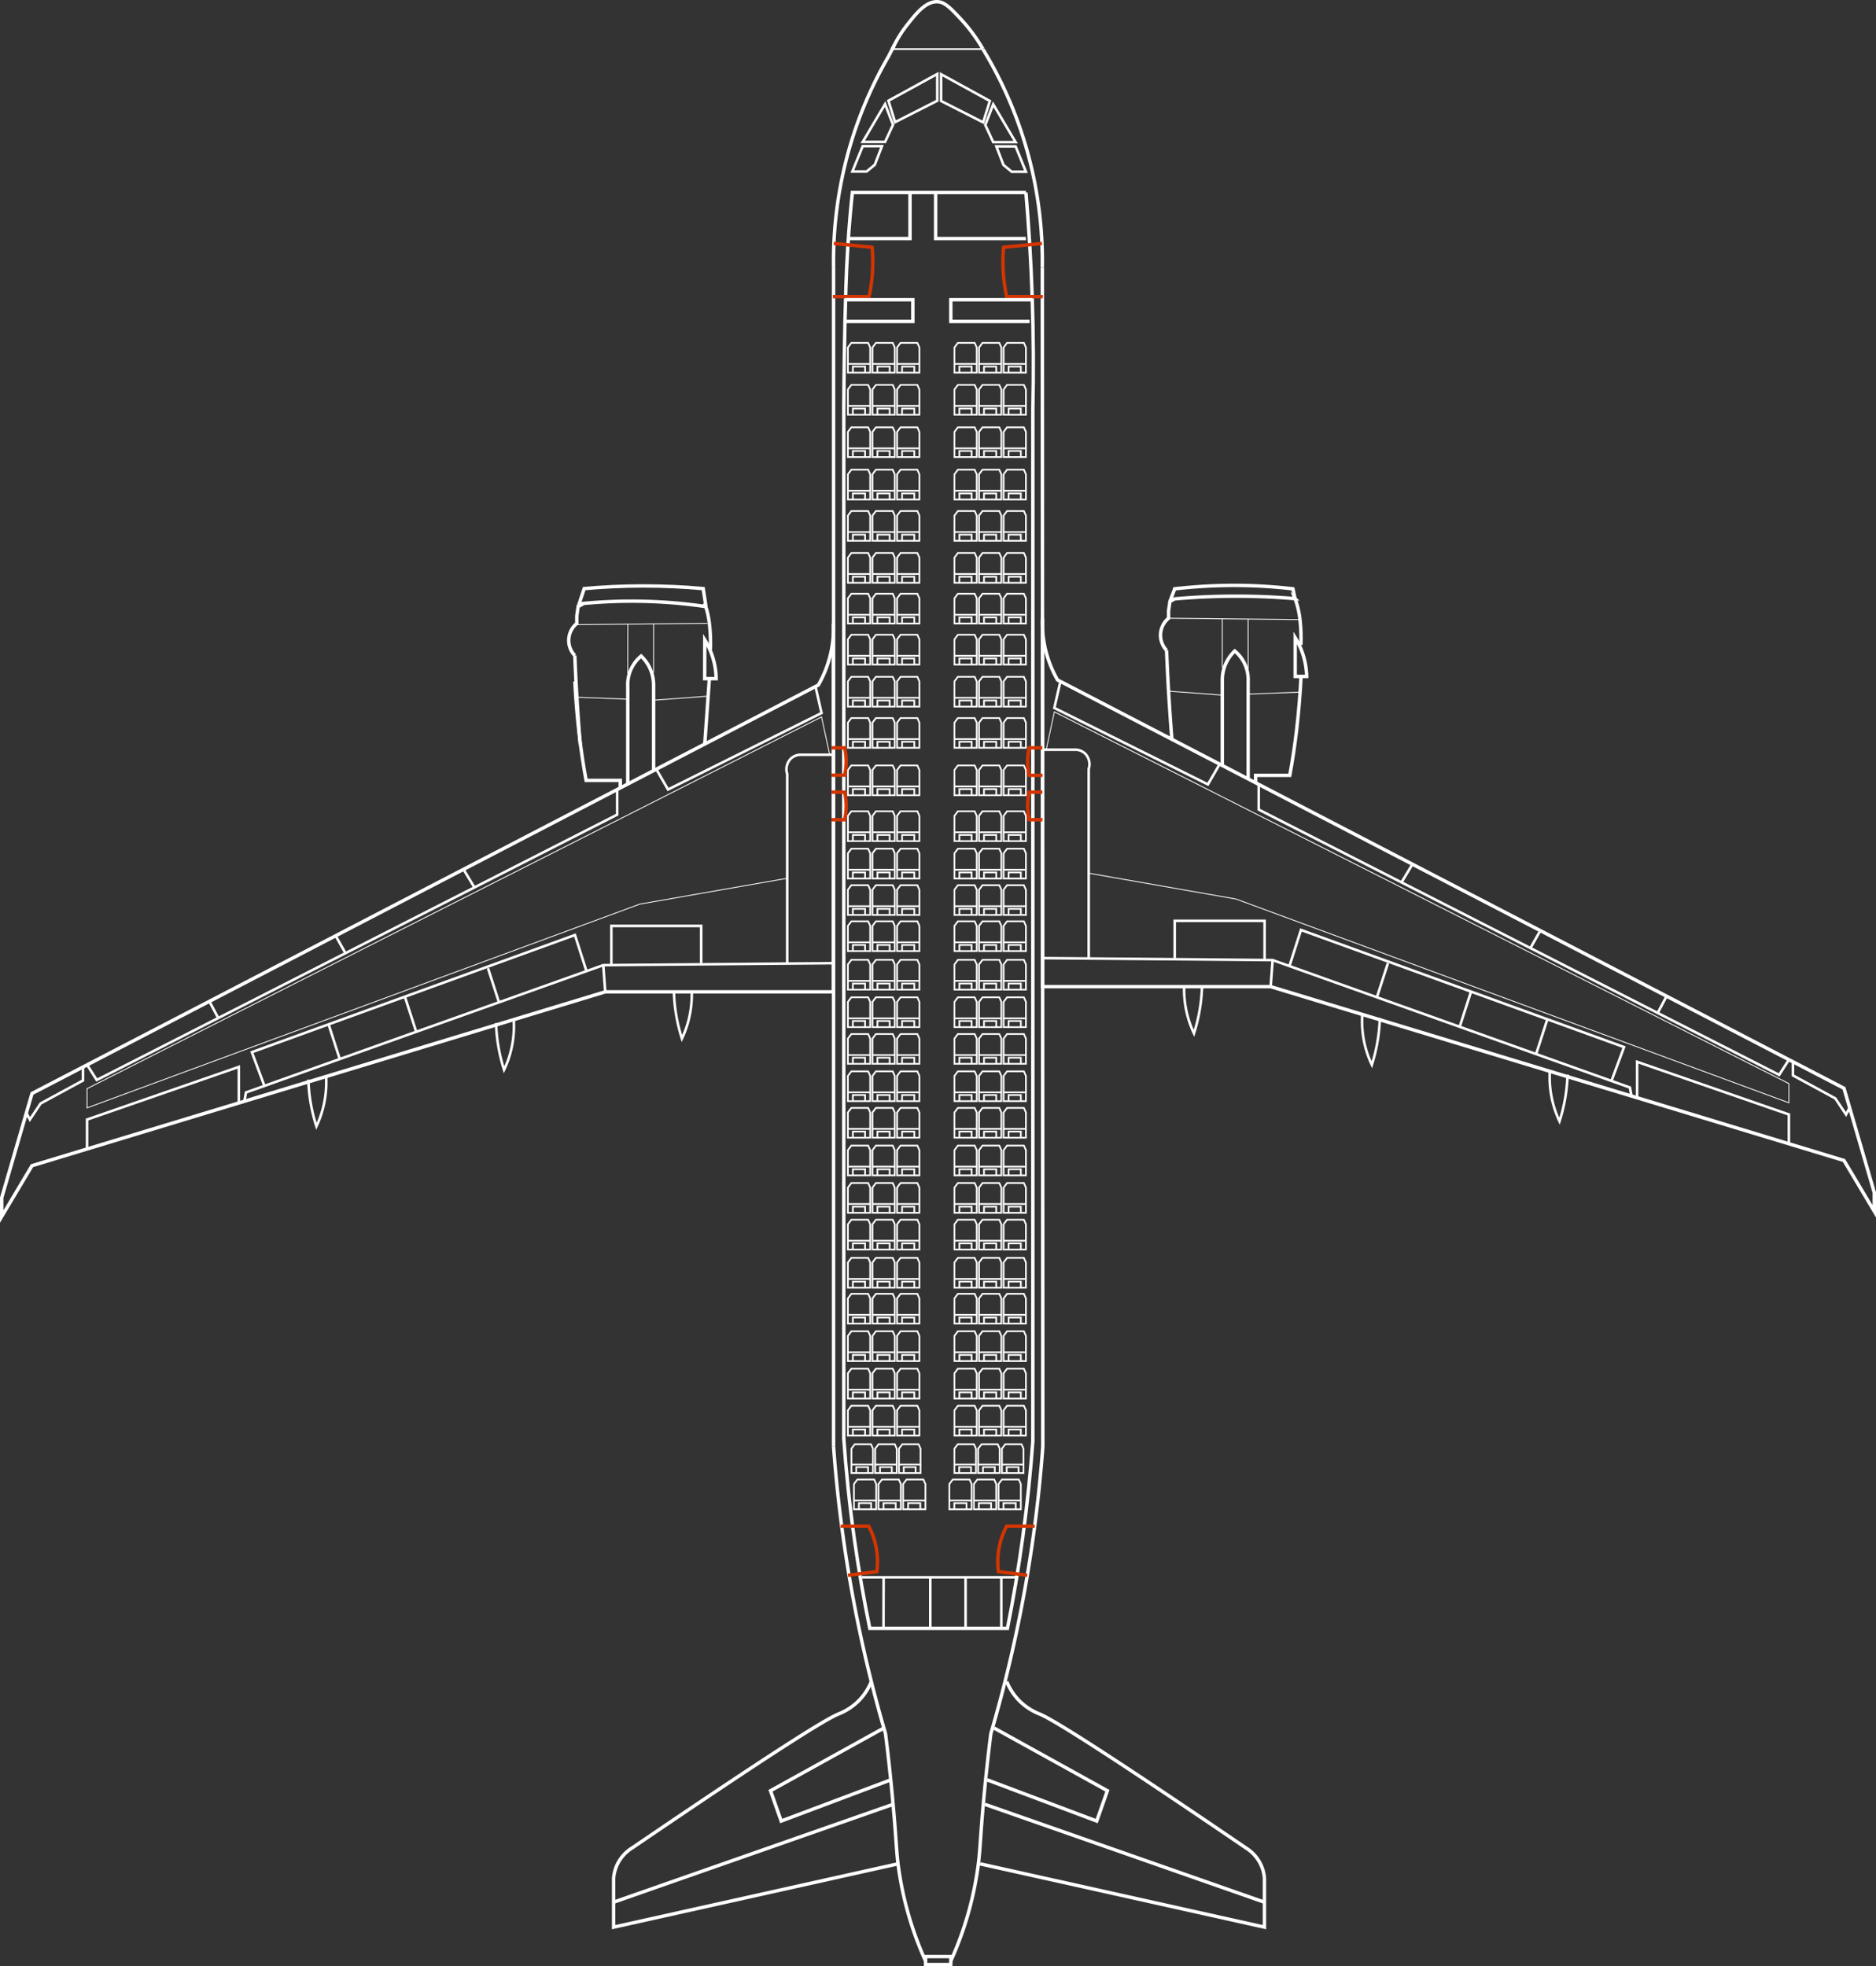 <svg xmlns="http://www.w3.org/2000/svg" xmlns:svg="http://www.w3.org/2000/svg" id="Layer_1" width="548.96" height="575.392" data-name="Layer 1" version="1.1" viewBox="0 0 548.96 575.392"><rect x="0" y="0" width="548.96" height="575.392" fill="#333333" stroke="none"/><defs id="defs4"><style id="style2">.cls-1,.cls-2,.cls-3,.cls-4,.cls-5{fill:none;stroke-miterlimit:10}.cls-1,.cls-2,.cls-3,.cls-4{stroke:#fff}.cls-1{stroke-width:.75px}.cls-3{stroke-width:.25px}.cls-4{stroke-width:.5px}.cls-5{stroke:#d43500}</style></defs><g id="g1940" transform="rotate(90,274.444,274.486)"><polygon id="polygon6" points="21.61 274.67 29.44 274.67 35.7 287 29.44 288.96" class="cls-1"/><polygon id="polygon8" points="36.47 287.61 41.48 289.94 41.48 296.48 30.42 289.94" class="cls-1"/><polygon id="polygon10" points="42.73 296.48 42.73 290.85 48.16 292.94 50.14 295.33 50.14 299.51" class="cls-1"/><polygon id="polygon12" points="21.68 273.55 29.51 273.55 35.77 261.23 29.51 259.27" class="cls-1"/><polygon id="polygon14" points="36.54 260.61 41.55 258.29 41.55 251.74 30.49 258.29" class="cls-1"/><polygon id="polygon16" points="42.8 251.74 42.8 257.38 48.23 255.29 50.21 252.89 50.21 248.72" class="cls-1"/><path id="path18" d="M 288.68,243.89 V 177.11 L 339.55,9.34 354.42,0.47 h -5.48 L 318.42,9.34 198.94,239.46 a 33,33 0 0 1 -6,2.7 33.59,33.59 0 0 1 -12,1.73 z" class="cls-2"/><path id="path20" d="m 288.68,202.42 a 30.08,30.08 0 0 0 13.67,-2.87 49.63,49.63 0 0 0 -6.26,-1.57 48.85,48.85 0 0 0 -7.41,-0.78" class="cls-1"/><path id="path22" d="m 297.87,145.16 a 48.85,48.85 0 0 1 7.41,0.78 49.72,49.72 0 0 1 6.26,1.56 29.73,29.73 0 0 1 -13.67,2.84 h -1.09" class="cls-1"/><path id="path24" d="m 314.41,90.23 a 49.4,49.4 0 0 1 13.67,2.35 29.7,29.7 0 0 1 -5.95,2.08 30.06,30.06 0 0 1 -7.72,0.79 h -1.08" class="cls-1"/><path id="path26" d="m 280.33,243.89 q 0.28,-33.68 0.58,-67.36 18.62,-52.27 37.29,-104.55 l 2.54,-0.47" class="cls-1"/><path id="path28" d="m 288.68,177.11 -7.77,-0.58" class="cls-1"/><polyline id="polyline30" points="280.33 205.18 269.43 205.18 269.43 178.88 280.89 178.88" class="cls-1"/><polyline id="polyline32" points="282.66 171.61 272.09 168.24 306.37 73.7 316.24 77.37" class="cls-1"/><line id="line34" x1="308.38" x2="298.23" y1="99.42" y2="96.14" class="cls-1"/><line id="line36" x1="300.52" x2="290.36" y1="121.82" y2="118.54" class="cls-1"/><line id="line38" x1="291.96" x2="281.81" y1="146.07" y2="142.79" class="cls-1"/><polyline id="polyline40" points="310.68 24.27 314.66 24.27 321.39 11.87 326.09 8.74 324.14 7.71" class="cls-1"/><polyline id="polyline42" points="229.5 180.6 236.87 180.6 314.5 28.31 310.06 25.46" class="cls-1"/><line id="line44" x1="291.48" x2="296.38" y1="61.25" y2="63.85" class="cls-1"/><line id="line46" x1="272.29" x2="277.4" y1="98.21" y2="101.09" class="cls-1"/><line id="line48" x1="252.86" x2="258.17" y1="135.62" y2="138.82" class="cls-1"/><polyline id="polyline50" points="321.2 69.88 310.68 69.88 326.09 25.46 334.67 25.46" class="cls-1"/><polyline id="polyline52" points="199.37 238.63 207.13 240.4 229.5 195.47 223.57 192.03" class="cls-1"/><path id="path54" d="m 219.34,243.89 v -9.44 a 4.31,4.31 0 0 1 1.09,-3 4.43,4.43 0 0 1 4.54,-1.1 h 55.36" class="cls-1"/><polyline id="polyline56" points="255.51 230.17 263.05 187.22 322.67 25.46 317.05 25.46 208.27 240.4 219.34 242.78" class="cls-3"/><path id="path58" d="m 216.31,206.01 q -8.66,0.69 -17.63,1.17 -4.25,0.22 -8.41,0.39 a 6.43,6.43 0 0 1 -9.4,-0.59 h -2.15 l -2.74,-0.39 -0.78,-1.41 c -0.47,-5.4 -0.77,-11.28 -0.78,-17.57 -0.01,-6.29 0.26,-12.21 0.72,-17.63 a 21,21 0 0 1 2,-0.66 26.34,26.34 0 0 1 4.11,-0.79 50,50 0 0 1 7.43,-0.28" class="cls-2"/><path id="path60" d="m 186.55,169.93 a 22.5,22.5 0 0 1 11.35,-3.36 v 3.36 z" class="cls-2"/><path id="path62" d="m 197.9,168.22 c 4.92,0.24 10.16,0.65 15.65,1.29 4.66,0.55 9.1,1.22 13.3,2 v 10 h 2.21" class="cls-2"/><path id="path64" d="m 175.98,206.59 -3.71,-1.41 a 153.3,153.3 0 0 1 -1,-16.3 149.58,149.58 0 0 1 1,-18.29 l 2.87,-0.61" class="cls-2"/><path id="path66" d="m 223.97,191.26 h -25 a 11.7,11.7 0 0 1 -8.51,-3.65 10.84,10.84 0 0 1 8.91,-3.91 h 28.52" class="cls-2"/><line id="line68" x1="180.87" x2="181.27" y1="206.98" y2="168.53" class="cls-3"/><line id="line70" x1="202.21" x2="203.37" y1="206.98" y2="191.26" class="cls-3"/><line id="line72" x1="203.08" x2="202.5" y1="183.7" y2="168.53" class="cls-3"/><line id="line74" x1="181.07" x2="195.36" y1="191.26" y2="191.26" class="cls-3"/><line id="line76" x1="181.11" x2="197.9" y1="183.7" y2="183.68" class="cls-3"/><path id="path78" d="m 290.2,305.04 v 66.78 l 50.87,167.74 14.87,8.87 h -5.48 L 319.94,539.56 200.42,309.47 a 32.83,32.83 0 0 0 -6,-2.7 33.45,33.45 0 0 0 -12,-1.73 z" class="cls-2"/><path id="path80" d="m 290.2,346.51 a 30.06,30.06 0 0 1 7.72,0.79 29.7,29.7 0 0 1 5.95,2.08 49.4,49.4 0 0 1 -13.67,2.35" class="cls-1"/><path id="path82" d="m 299.35,403.77 a 48.85,48.85 0 0 0 7.41,-0.78 51,51 0 0 0 6.26,-1.56 29.05,29.05 0 0 0 -5.95,-2.09 29.56,29.56 0 0 0 -7.72,-0.78 h -1.08" class="cls-1"/><path id="path84" d="m 315.89,458.7 a 49.4,49.4 0 0 0 13.67,-2.36 29.7,29.7 0 0 0 -5.95,-2.08 30.06,30.06 0 0 0 -7.72,-0.79 h -1.08" class="cls-1"/><path id="path86" d="m 281.81,305.04 q 0.3,33.68 0.58,67.36 l 37.25,104.55 2.55,0.47" class="cls-1"/><path id="path88" d="m 290.2,371.82 -7.77,0.58" class="cls-1"/><polyline id="polyline90" points="281.81 343.75 270.91 343.75 270.91 370.04 282.37 370.04" class="cls-1"/><polyline id="polyline92" points="284.14 377.31 273.57 380.69 307.85 475.23 317.72 471.56" class="cls-1"/><line id="line94" x1="309.86" x2="299.71" y1="449.51" y2="452.78" class="cls-1"/><line id="line96" x1="302" x2="291.85" y1="427.1" y2="430.38" class="cls-1"/><line id="line98" x1="293.45" x2="283.29" y1="402.86" y2="406.13" class="cls-1"/><polyline id="polyline100" points="312.16 524.65 316.14 524.65 322.87 537.05 327.57 540.18 325.62 541.22" class="cls-1"/><polyline id="polyline102" points="230.99 368.33 238.35 368.33 315.99 520.62 311.54 523.46" class="cls-1"/><line id="line104" x1="292.96" x2="297.87" y1="487.67" y2="485.07" class="cls-1"/><line id="line106" x1="273.77" x2="278.89" y1="450.72" y2="447.84" class="cls-1"/><line id="line108" x1="254.34" x2="259.65" y1="413.31" y2="410.1" class="cls-1"/><polyline id="polyline110" points="322.68 479.04 312.16 479.04 327.57 523.46 336.15 523.46" class="cls-1"/><polyline id="polyline112" points="200.85 310.3 208.61 308.53 230.99 353.45 225.05 356.89" class="cls-1"/><path id="path114" d="m 220.82,305.04 v 9.44 a 4.33,4.33 0 0 0 1.1,3 4.44,4.44 0 0 0 4.54,1.1 h 55.35" class="cls-1"/><polyline id="polyline116" points="257 318.76 264.53 361.71 324.16 523.46 318.53 523.46 209.75 308.53 220.82 306.14" class="cls-3"/><path id="path118" d="m 177.47,342.34 a 148.82,148.82 0 0 0 -0.85,36.61" class="cls-2"/><path id="path120" d="m 199.38,380.71 c 4.93,-0.24 10.16,-0.65 15.65,-1.29 4.67,-0.55 9.11,-1.22 13.3,-2 v -10 h 2.22" class="cls-2"/><path id="path122" d="m 225.45,357.67 h -25 a 11.8,11.8 0 0 0 -5.18,1.2 11.62,11.62 0 0 0 -3.33,2.45 10.84,10.84 0 0 0 8.91,3.91 h 28.53" class="cls-2"/><line id="line124" x1="182.36" x2="182.75" y1="341.95" y2="380.39" class="cls-3"/><line id="line126" x1="203.69" x2="204.86" y1="341.95" y2="357.67" class="cls-3"/><line id="line128" x1="204.56" x2="203.98" y1="365.23" y2="380.39" class="cls-3"/><line id="line130" x1="182.55" x2="196.84" y1="357.67" y2="357.67" class="cls-3"/><line id="line132" x1="182.59" x2="199.38" y1="365.23" y2="365.24" class="cls-3"/><path id="path134" d="m 217.79,379.15 q -8.59,0.69 -17.59,1.19 -4.24,0.22 -8.41,0.39 a 6.41,6.41 0 0 1 -9.39,-0.58 h -2.2 l -2.73,-0.39 -0.79,-1.41" class="cls-2"/><path id="path136" d="m 176.47,342.78 c 0.49,-0.19 1.18,-0.43 2,-0.67 a 26.76,26.76 0 0 1 4.1,-0.78 50.15,50.15 0 0 1 7.44,-0.28" class="cls-2"/><path id="path138" d="m 187.2,342.7 a 22.59,22.59 0 0 1 5.1,-2.33 22.16,22.16 0 0 1 6.25,-1 v 3.36 z" class="cls-2"/><line id="line140" x1="217.68" x2="198.55" y1="342.7" y2="341.35" class="cls-2"/><path id="path142" d="m 177.47,379.73 -5.27,-1.75 c -0.47,-5.24 -0.77,-10.94 -0.78,-17.06 0,-6.39 0.29,-12.33 0.78,-17.77 l 5.32,-0.81" class="cls-2"/><path id="path144" d="m 56.3,248.72 v 50.79 c 3.93,0.42 9.49,0.94 16.17,1.35 4.32,0.27 7.86,0.41 11.37,0.53 13.44,0.45 27.93,0.58 35.38,0.63 h 56.35 245.37 c 9.29,-0.65 19.17,-1.65 29.54,-3.11 9.17,-1.3 17.86,-2.83 26,-4.5 v -40.28 c -8.41,-1.68 -17.36,-3.21 -26.8,-4.5 -9.79,-1.34 -19.14,-2.28 -28,-2.93 h -302.05 c -10.43,-0.23 -21.4,-0.2 -32.86,0.19 -10.57,0.36 -20.79,1 -30.47,1.83 z" class="cls-2"/><path id="path146" d="m 423.29,305.01 a 402.76,402.76 0 0 0 42,-5.29 402.75,402.75 0 0 0 42,-9.91 c 4.41,-0.56 11.1,-1.34 19.3,-2.09 10.64,-1 13.91,-1 18.78,-1.57 a 99.51,99.51 0 0 0 28.44,-8.06" class="cls-2"/><polyline id="polyline148" points="423.29 305.01 313.02 305.01 78.16 305.01" class="cls-2"/><path id="path150" d="m 573.81,270.71 a 99.26,99.26 0 0 0 -28.44,-8.07 c -4.87,-0.59 -8.14,-0.59 -18.78,-1.56 -8.2,-0.75 -14.89,-1.54 -19.3,-2.09 a 402.72,402.72 0 0 0 -84,-15.21 L 78.2,243.92" class="cls-2"/><rect id="rect152" width="2.35" height="7.38" x="572.5" y="270.71" class="cls-2"/><path id="path154" d="m 492.02,293.96 a 17.28,17.28 0 0 1 5.35,3.41 17.46,17.46 0 0 1 4.18,6.26 c 1.61,3.94 11.61,19.84 39.13,60.26 a 11.48,11.48 0 0 0 8.87,5.48 h 14.35 l -18.53,-83.22" class="cls-2"/><line id="line156" x1="556.59" x2="527.96" y1="369.37" y2="287.59" class="cls-2"/><polyline id="polyline158" points="505.63 290.29 523.98 323.46 532.85 320.33 520.8 288.27" class="cls-2"/><path id="path160" d="m 492.02,254.34 a 17.28,17.28 0 0 0 5.35,-3.41 17.55,17.55 0 0 0 4.18,-6.26 c 1.61,-3.94 11.61,-19.84 39.13,-60.27 a 11.67,11.67 0 0 1 4.43,-4.17 11.45,11.45 0 0 1 4.44,-1.3 h 14.35 l -18.53,83.21" class="cls-2"/><line id="line162" x1="556.59" x2="527.96" y1="178.96" y2="260.74" class="cls-2"/><polyline id="polyline164" points="505.63 258.05 523.98 224.88 532.85 228.01 520.8 260.06" class="cls-2"/><path id="path166" d="M 37.62,268.34" class="cls-2"/><path id="path168" d="m 13.2,287.26 3.32,1.7 a 119.34,119.34 0 0 0 61.68,16.05" class="cls-2"/><line id="line170" x1="14.32" x2="14.32" y1="261.28" y2="287.61" class="cls-4"/><path id="path172" d="m 78.2,243.93 a 119.34,119.34 0 0 0 -61.62,16.05 l -2.22,1.3" class="cls-2"/><path id="path174" d="m 14.32,287.79 a 33.9,33.9 0 0 1 -6.86,-4.15 c -3.47,-2.71 -7.11,-5.56 -7,-9 0.1,-2.15 1.71,-3.71 4.92,-6.72 A 48.31,48.31 0 0 1 14.28,261.32" class="cls-2"/><g id="g212"><polygon id="polygon176" points="101.64 248.72 109.01 248.72 109.01 255.25 101.64 255.25 100.29 254.24 100.29 249.32" class="cls-4"/><polyline id="polyline178" points="109.01 250.21 107.22 250.21 107.22 253.79 109.01 253.79" class="cls-4"/><line id="line180" x1="106.44" x2="106.44" y1="248.72" y2="255.24" class="cls-4"/><polygon id="polygon182" points="101.64 255.92 109.01 255.92 109.01 262.44 101.64 262.44 100.29 261.44 100.29 256.52" class="cls-4"/><polyline id="polyline184" points="109.01 257.41 107.22 257.41 107.22 260.99 109.01 260.99" class="cls-4"/><line id="line186" x1="106.44" x2="106.44" y1="255.92" y2="262.44" class="cls-4"/><polygon id="polygon188" points="101.64 263.11 109.01 263.11 109.01 269.64 101.64 269.64 100.29 268.63 100.29 263.72" class="cls-4"/><polyline id="polyline190" points="109.01 264.61 107.22 264.61 107.22 268.19 109.01 268.19" class="cls-4"/><line id="line192" x1="106.44" x2="106.44" y1="263.11" y2="269.64" class="cls-4"/><polygon id="polygon194" points="101.64 279.9 109.01 279.9 109.01 286.42 101.64 286.42 100.29 285.42 100.29 280.5" class="cls-4"/><polyline id="polyline196" points="109.01 281.39 107.22 281.39 107.22 284.97 109.01 284.97" class="cls-4"/><line id="line198" x1="106.44" x2="106.44" y1="279.9" y2="286.42" class="cls-4"/><polygon id="polygon200" points="101.64 287.1 109.01 287.1 109.01 293.62 101.64 293.62 100.29 292.62 100.29 287.7" class="cls-4"/><polyline id="polyline202" points="109.01 288.59 107.22 288.59 107.22 292.17 109.01 292.17" class="cls-4"/><line id="line204" x1="106.44" x2="106.44" y1="287.1" y2="293.62" class="cls-4"/><polygon id="polygon206" points="101.64 294.29 109.01 294.29 109.01 300.82 101.64 300.82 100.29 299.81 100.29 294.89" class="cls-4"/><polyline id="polyline208" points="109.01 295.79 107.22 295.79 107.22 299.37 109.01 299.37" class="cls-4"/><line id="line210" x1="106.44" x2="106.44" y1="294.29" y2="300.82" class="cls-4"/></g><polygon id="polygon214" points="113.93 248.72 121.31 248.72 121.31 255.25 113.93 255.25 112.59 254.24 112.59 249.32" class="cls-4"/><polyline id="polyline216" points="121.31 250.21 119.52 250.21 119.52 253.79 121.31 253.79" class="cls-4"/><line id="line218" x1="118.74" x2="118.74" y1="248.72" y2="255.24" class="cls-4"/><polygon id="polygon220" points="113.93 255.92 121.31 255.92 121.31 262.44 113.93 262.44 112.59 261.44 112.59 256.52" class="cls-4"/><polyline id="polyline222" points="121.31 257.41 119.52 257.41 119.52 260.99 121.31 260.99" class="cls-4"/><line id="line224" x1="118.74" x2="118.74" y1="255.92" y2="262.44" class="cls-4"/><polygon id="polygon226" points="113.93 263.11 121.31 263.11 121.31 269.64 113.93 269.64 112.59 268.63 112.59 263.72" class="cls-4"/><polyline id="polyline228" points="121.31 264.61 119.52 264.61 119.52 268.19 121.31 268.19" class="cls-4"/><line id="line230" x1="118.74" x2="118.74" y1="263.11" y2="269.64" class="cls-4"/><polygon id="polygon232" points="113.93 279.9 121.31 279.9 121.31 286.42 113.93 286.42 112.59 285.42 112.59 280.5" class="cls-4"/><polyline id="polyline234" points="121.31 281.39 119.52 281.39 119.52 284.97 121.31 284.97" class="cls-4"/><line id="line236" x1="118.74" x2="118.74" y1="279.9" y2="286.42" class="cls-4"/><polygon id="polygon238" points="113.93 287.1 121.31 287.1 121.31 293.62 113.93 293.62 112.59 292.62 112.59 287.7" class="cls-4"/><polyline id="polyline240" points="121.31 288.59 119.52 288.59 119.52 292.17 121.31 292.17" class="cls-4"/><line id="line242" x1="118.74" x2="118.74" y1="287.1" y2="293.62" class="cls-4"/><polygon id="polygon244" points="113.93 294.29 121.31 294.29 121.31 300.82 113.93 300.82 112.59 299.81 112.59 294.89" class="cls-4"/><polyline id="polyline246" points="121.31 295.79 119.52 295.79 119.52 299.37 121.31 299.37" class="cls-4"/><line id="line248" x1="118.74" x2="118.74" y1="294.29" y2="300.82" class="cls-4"/><polygon id="polygon250" points="126.34 248.72 133.72 248.72 133.72 255.25 126.34 255.25 125 254.24 125 249.32" class="cls-4"/><polyline id="polyline252" points="133.72 250.21 131.93 250.21 131.93 253.79 133.72 253.79" class="cls-4"/><line id="line254" x1="131.15" x2="131.15" y1="248.72" y2="255.24" class="cls-4"/><polygon id="polygon256" points="126.34 255.92 133.72 255.92 133.72 262.44 126.34 262.44 125 261.44 125 256.52" class="cls-4"/><polyline id="polyline258" points="133.72 257.41 131.93 257.41 131.93 260.99 133.72 260.99" class="cls-4"/><line id="line260" x1="131.15" x2="131.15" y1="255.92" y2="262.44" class="cls-4"/><polygon id="polygon262" points="126.34 263.11 133.72 263.11 133.72 269.64 126.34 269.64 125 268.63 125 263.72" class="cls-4"/><polyline id="polyline264" points="133.72 264.61 131.93 264.61 131.93 268.19 133.72 268.19" class="cls-4"/><line id="line266" x1="131.15" x2="131.15" y1="263.11" y2="269.64" class="cls-4"/><polygon id="polygon268" points="126.34 279.9 133.72 279.9 133.72 286.42 126.34 286.42 125 285.42 125 280.5" class="cls-4"/><polyline id="polyline270" points="133.72 281.39 131.93 281.39 131.93 284.97 133.72 284.97" class="cls-4"/><line id="line272" x1="131.15" x2="131.15" y1="279.9" y2="286.42" class="cls-4"/><polygon id="polygon274" points="126.34 287.1 133.72 287.1 133.72 293.62 126.34 293.62 125 292.62 125 287.7" class="cls-4"/><polyline id="polyline276" points="133.72 288.59 131.93 288.59 131.93 292.17 133.72 292.17" class="cls-4"/><line id="line278" x1="131.15" x2="131.15" y1="287.1" y2="293.62" class="cls-4"/><polygon id="polygon280" points="126.34 294.29 133.72 294.29 133.72 300.82 126.34 300.82 125 299.81 125 294.89" class="cls-4"/><polyline id="polyline282" points="133.72 295.79 131.93 295.79 131.93 299.37 133.72 299.37" class="cls-4"/><line id="line284" x1="131.15" x2="131.15" y1="294.29" y2="300.82" class="cls-4"/><polygon id="polygon286" points="138.75 248.72 146.13 248.72 146.13 255.25 138.75 255.25 137.41 254.24 137.41 249.32" class="cls-4"/><polyline id="polyline288" points="146.13 250.21 144.34 250.21 144.34 253.79 146.13 253.79" class="cls-4"/><line id="line290" x1="143.56" x2="143.56" y1="248.72" y2="255.24" class="cls-4"/><polygon id="polygon292" points="138.75 255.92 146.13 255.92 146.13 262.44 138.75 262.44 137.41 261.44 137.41 256.52" class="cls-4"/><polyline id="polyline294" points="146.13 257.41 144.34 257.41 144.34 260.99 146.13 260.99" class="cls-4"/><line id="line296" x1="143.56" x2="143.56" y1="255.92" y2="262.44" class="cls-4"/><polygon id="polygon298" points="138.75 263.11 146.13 263.11 146.13 269.64 138.75 269.64 137.41 268.63 137.41 263.72" class="cls-4"/><polyline id="polyline300" points="146.13 264.61 144.34 264.61 144.34 268.19 146.13 268.19" class="cls-4"/><line id="line302" x1="143.56" x2="143.56" y1="263.11" y2="269.64" class="cls-4"/><polygon id="polygon304" points="138.75 279.9 146.13 279.9 146.13 286.42 138.75 286.42 137.41 285.42 137.41 280.5" class="cls-4"/><polyline id="polyline306" points="146.13 281.39 144.34 281.39 144.34 284.97 146.13 284.97" class="cls-4"/><line id="line308" x1="143.56" x2="143.56" y1="279.9" y2="286.42" class="cls-4"/><polygon id="polygon310" points="138.75 287.1 146.13 287.1 146.13 293.62 138.75 293.62 137.41 292.62 137.41 287.7" class="cls-4"/><polyline id="polyline312" points="146.13 288.59 144.34 288.59 144.34 292.17 146.13 292.17" class="cls-4"/><line id="line314" x1="143.56" x2="143.56" y1="287.1" y2="293.62" class="cls-4"/><polygon id="polygon316" points="138.75 294.29 146.13 294.29 146.13 300.82 138.75 300.82 137.41 299.81 137.41 294.89" class="cls-4"/><polyline id="polyline318" points="146.13 295.79 144.34 295.79 144.34 299.37 146.13 299.37" class="cls-4"/><line id="line320" x1="143.56" x2="143.56" y1="294.29" y2="300.82" class="cls-4"/><polygon id="polygon322" points="150.83 248.72 158.21 248.72 158.21 255.25 150.83 255.25 149.49 254.24 149.49 249.32" class="cls-4"/><polyline id="polyline324" points="158.21 250.21 156.42 250.21 156.42 253.79 158.21 253.79" class="cls-4"/><line id="line326" x1="155.64" x2="155.64" y1="248.72" y2="255.24" class="cls-4"/><polygon id="polygon328" points="150.83 255.92 158.21 255.92 158.21 262.44 150.83 262.44 149.49 261.44 149.49 256.52" class="cls-4"/><polyline id="polyline330" points="158.21 257.41 156.42 257.41 156.42 260.99 158.21 260.99" class="cls-4"/><line id="line332" x1="155.64" x2="155.64" y1="255.92" y2="262.44" class="cls-4"/><polygon id="polygon334" points="150.83 263.11 158.21 263.11 158.21 269.64 150.83 269.64 149.49 268.63 149.49 263.72" class="cls-4"/><polyline id="polyline336" points="158.21 264.61 156.42 264.61 156.42 268.19 158.21 268.19" class="cls-4"/><line id="line338" x1="155.64" x2="155.64" y1="263.11" y2="269.64" class="cls-4"/><polygon id="polygon340" points="150.83 279.9 158.21 279.9 158.21 286.42 150.83 286.42 149.49 285.42 149.49 280.5" class="cls-4"/><polyline id="polyline342" points="158.21 281.39 156.42 281.39 156.42 284.97 158.21 284.97" class="cls-4"/><line id="line344" x1="155.64" x2="155.64" y1="279.9" y2="286.42" class="cls-4"/><polygon id="polygon346" points="150.83 287.1 158.21 287.1 158.21 293.62 150.83 293.62 149.49 292.62 149.49 287.7" class="cls-4"/><polyline id="polyline348" points="158.21 288.59 156.42 288.59 156.42 292.17 158.21 292.17" class="cls-4"/><line id="line350" x1="155.64" x2="155.64" y1="287.1" y2="293.62" class="cls-4"/><polygon id="polygon352" points="150.83 294.29 158.21 294.29 158.21 300.82 150.83 300.82 149.49 299.81 149.49 294.89" class="cls-4"/><polyline id="polyline354" points="158.21 295.79 156.42 295.79 156.42 299.37 158.21 299.37" class="cls-4"/><line id="line356" x1="155.64" x2="155.64" y1="294.29" y2="300.82" class="cls-4"/><polygon id="polygon358" points="163.13 248.72 170.5 248.72 170.5 255.25 163.13 255.25 161.78 254.24 161.78 249.32" class="cls-4"/><polyline id="polyline360" points="170.5 250.21 168.72 250.21 168.72 253.79 170.5 253.79" class="cls-4"/><line id="line362" x1="167.93" x2="167.93" y1="248.72" y2="255.24" class="cls-4"/><polygon id="polygon364" points="163.13 255.92 170.5 255.92 170.5 262.44 163.13 262.44 161.78 261.44 161.78 256.52" class="cls-4"/><polyline id="polyline366" points="170.5 257.41 168.72 257.41 168.72 260.99 170.5 260.99" class="cls-4"/><line id="line368" x1="167.93" x2="167.93" y1="255.92" y2="262.44" class="cls-4"/><polygon id="polygon370" points="163.13 263.11 170.5 263.11 170.5 269.64 163.13 269.64 161.78 268.63 161.78 263.72" class="cls-4"/><polyline id="polyline372" points="170.5 264.61 168.72 264.61 168.72 268.19 170.5 268.19" class="cls-4"/><line id="line374" x1="167.93" x2="167.93" y1="263.11" y2="269.64" class="cls-4"/><polygon id="polygon376" points="163.13 279.9 170.5 279.9 170.5 286.42 163.13 286.42 161.78 285.42 161.78 280.5" class="cls-4"/><polyline id="polyline378" points="170.5 281.39 168.72 281.39 168.72 284.97 170.5 284.97" class="cls-4"/><line id="line380" x1="167.93" x2="167.93" y1="279.9" y2="286.42" class="cls-4"/><polygon id="polygon382" points="163.13 287.1 170.5 287.1 170.5 293.62 163.13 293.62 161.78 292.62 161.78 287.7" class="cls-4"/><polyline id="polyline384" points="170.5 288.59 168.72 288.59 168.72 292.17 170.5 292.17" class="cls-4"/><line id="line386" x1="167.93" x2="167.93" y1="287.1" y2="293.62" class="cls-4"/><polygon id="polygon388" points="163.13 294.29 170.5 294.29 170.5 300.82 163.13 300.82 161.78 299.81 161.78 294.89" class="cls-4"/><polyline id="polyline390" points="170.5 295.79 168.72 295.79 168.72 299.37 170.5 299.37" class="cls-4"/><line id="line392" x1="167.93" x2="167.93" y1="294.29" y2="300.82" class="cls-4"/><polygon id="polygon394" points="175.04 248.72 182.42 248.72 182.42 255.25 175.04 255.25 173.7 254.24 173.7 249.32" class="cls-4"/><polyline id="polyline396" points="182.42 250.21 180.63 250.21 180.63 253.79 182.42 253.79" class="cls-4"/><line id="line398" x1="179.85" x2="179.85" y1="248.72" y2="255.24" class="cls-4"/><polygon id="polygon400" points="175.04 255.92 182.42 255.92 182.42 262.44 175.04 262.44 173.7 261.44 173.7 256.52" class="cls-4"/><polyline id="polyline402" points="182.42 257.41 180.63 257.41 180.63 260.99 182.42 260.99" class="cls-4"/><line id="line404" x1="179.85" x2="179.85" y1="255.92" y2="262.44" class="cls-4"/><polygon id="polygon406" points="175.04 263.11 182.42 263.11 182.42 269.64 175.04 269.64 173.7 268.63 173.7 263.72" class="cls-4"/><polyline id="polyline408" points="182.42 264.61 180.63 264.61 180.63 268.19 182.42 268.19" class="cls-4"/><line id="line410" x1="179.85" x2="179.85" y1="263.11" y2="269.64" class="cls-4"/><polygon id="polygon412" points="175.04 279.9 182.42 279.9 182.42 286.42 175.04 286.42 173.7 285.42 173.7 280.5" class="cls-4"/><polyline id="polyline414" points="182.42 281.39 180.63 281.39 180.63 284.97 182.42 284.97" class="cls-4"/><line id="line416" x1="179.85" x2="179.85" y1="279.9" y2="286.42" class="cls-4"/><polygon id="polygon418" points="175.04 287.1 182.42 287.1 182.42 293.62 175.04 293.62 173.7 292.62 173.7 287.7" class="cls-4"/><polyline id="polyline420" points="182.42 288.59 180.63 288.59 180.63 292.17 182.42 292.17" class="cls-4"/><line id="line422" x1="179.85" x2="179.85" y1="287.1" y2="293.62" class="cls-4"/><polygon id="polygon424" points="175.04 294.29 182.42 294.29 182.42 300.82 175.04 300.82 173.7 299.81 173.7 294.89" class="cls-4"/><polyline id="polyline426" points="182.42 295.79 180.63 295.79 180.63 299.37 182.42 299.37" class="cls-4"/><line id="line428" x1="179.85" x2="179.85" y1="294.29" y2="300.82" class="cls-4"/><polygon id="polygon430" points="187.05 248.72 194.43 248.72 194.43 255.25 187.05 255.25 185.71 254.24 185.71 249.32" class="cls-4"/><polyline id="polyline432" points="194.43 250.21 192.64 250.21 192.64 253.79 194.43 253.79" class="cls-4"/><line id="line434" x1="191.86" x2="191.86" y1="248.72" y2="255.24" class="cls-4"/><polygon id="polygon436" points="187.05 255.92 194.43 255.92 194.43 262.44 187.05 262.44 185.71 261.44 185.71 256.52" class="cls-4"/><polyline id="polyline438" points="194.43 257.41 192.64 257.41 192.64 260.99 194.43 260.99" class="cls-4"/><line id="line440" x1="191.86" x2="191.86" y1="255.92" y2="262.44" class="cls-4"/><polygon id="polygon442" points="187.05 263.11 194.43 263.11 194.43 269.64 187.05 269.64 185.71 268.63 185.71 263.72" class="cls-4"/><polyline id="polyline444" points="194.43 264.61 192.64 264.61 192.64 268.19 194.43 268.19" class="cls-4"/><line id="line446" x1="191.86" x2="191.86" y1="263.11" y2="269.64" class="cls-4"/><polygon id="polygon448" points="187.05 279.9 194.43 279.9 194.43 286.42 187.05 286.42 185.71 285.42 185.71 280.5" class="cls-4"/><polyline id="polyline450" points="194.43 281.39 192.64 281.39 192.64 284.97 194.43 284.97" class="cls-4"/><line id="line452" x1="191.86" x2="191.86" y1="279.9" y2="286.42" class="cls-4"/><polygon id="polygon454" points="187.05 287.1 194.43 287.1 194.43 293.62 187.05 293.62 185.71 292.62 185.71 287.7" class="cls-4"/><polyline id="polyline456" points="194.43 288.59 192.64 288.59 192.64 292.17 194.43 292.17" class="cls-4"/><line id="line458" x1="191.86" x2="191.86" y1="287.1" y2="293.62" class="cls-4"/><polygon id="polygon460" points="187.05 294.29 194.43 294.29 194.43 300.82 187.05 300.82 185.71 299.81 185.71 294.89" class="cls-4"/><polyline id="polyline462" points="194.43 295.79 192.64 295.79 192.64 299.37 194.43 299.37" class="cls-4"/><line id="line464" x1="191.86" x2="191.86" y1="294.29" y2="300.82" class="cls-4"/><polygon id="polygon466" points="199.35 248.72 206.73 248.72 206.73 255.25 199.35 255.25 198.01 254.24 198.01 249.32" class="cls-4"/><polyline id="polyline468" points="206.73 250.21 204.94 250.21 204.94 253.79 206.73 253.79" class="cls-4"/><line id="line470" x1="204.16" x2="204.16" y1="248.72" y2="255.24" class="cls-4"/><polygon id="polygon472" points="199.35 255.92 206.73 255.92 206.73 262.44 199.35 262.44 198.01 261.44 198.01 256.52" class="cls-4"/><polyline id="polyline474" points="206.73 257.41 204.94 257.41 204.94 260.99 206.73 260.99" class="cls-4"/><line id="line476" x1="204.16" x2="204.16" y1="255.92" y2="262.44" class="cls-4"/><polygon id="polygon478" points="199.35 263.11 206.73 263.11 206.73 269.64 199.35 269.64 198.01 268.63 198.01 263.72" class="cls-4"/><polyline id="polyline480" points="206.73 264.61 204.94 264.61 204.94 268.19 206.73 268.19" class="cls-4"/><line id="line482" x1="204.16" x2="204.16" y1="263.11" y2="269.64" class="cls-4"/><polygon id="polygon484" points="199.35 279.9 206.73 279.9 206.73 286.42 199.35 286.42 198.01 285.42 198.01 280.5" class="cls-4"/><polyline id="polyline486" points="206.73 281.39 204.94 281.39 204.94 284.97 206.73 284.97" class="cls-4"/><line id="line488" x1="204.16" x2="204.16" y1="279.9" y2="286.42" class="cls-4"/><polygon id="polygon490" points="199.35 287.1 206.73 287.1 206.73 293.62 199.35 293.62 198.01 292.62 198.01 287.7" class="cls-4"/><polyline id="polyline492" points="206.73 288.59 204.94 288.59 204.94 292.17 206.73 292.17" class="cls-4"/><line id="line494" x1="204.16" x2="204.16" y1="287.1" y2="293.62" class="cls-4"/><polygon id="polygon496" points="199.35 294.29 206.73 294.29 206.73 300.82 199.35 300.82 198.01 299.81 198.01 294.89" class="cls-4"/><polyline id="polyline498" points="206.73 295.79 204.94 295.79 204.94 299.37 206.73 299.37" class="cls-4"/><line id="line500" x1="204.16" x2="204.16" y1="294.29" y2="300.82" class="cls-4"/><polygon id="polygon502" points="211.42 248.72 218.8 248.72 218.8 255.25 211.42 255.25 210.08 254.24 210.08 249.32" class="cls-4"/><polyline id="polyline504" points="218.8 250.21 217.01 250.21 217.01 253.79 218.8 253.79" class="cls-4"/><line id="line506" x1="216.23" x2="216.23" y1="248.72" y2="255.24" class="cls-4"/><polygon id="polygon508" points="211.42 255.92 218.8 255.92 218.8 262.44 211.42 262.44 210.08 261.44 210.08 256.52" class="cls-4"/><polyline id="polyline510" points="218.8 257.41 217.01 257.41 217.01 260.99 218.8 260.99" class="cls-4"/><line id="line512" x1="216.23" x2="216.23" y1="255.92" y2="262.44" class="cls-4"/><polygon id="polygon514" points="211.42 263.11 218.8 263.11 218.8 269.64 211.42 269.64 210.08 268.63 210.08 263.72" class="cls-4"/><polyline id="polyline516" points="218.8 264.61 217.01 264.61 217.01 268.19 218.8 268.19" class="cls-4"/><line id="line518" x1="216.23" x2="216.23" y1="263.11" y2="269.64" class="cls-4"/><polygon id="polygon520" points="211.42 279.9 218.8 279.9 218.8 286.42 211.42 286.42 210.08 285.42 210.08 280.5" class="cls-4"/><polyline id="polyline522" points="218.8 281.39 217.01 281.39 217.01 284.97 218.8 284.97" class="cls-4"/><line id="line524" x1="216.23" x2="216.23" y1="279.9" y2="286.42" class="cls-4"/><polygon id="polygon526" points="211.42 287.1 218.8 287.1 218.8 293.62 211.42 293.62 210.08 292.62 210.08 287.7" class="cls-4"/><polyline id="polyline528" points="218.8 288.59 217.01 288.59 217.01 292.17 218.8 292.17" class="cls-4"/><line id="line530" x1="216.23" x2="216.23" y1="287.1" y2="293.62" class="cls-4"/><polygon id="polygon532" points="211.42 294.29 218.8 294.29 218.8 300.82 211.42 300.82 210.08 299.81 210.08 294.89" class="cls-4"/><polyline id="polyline534" points="218.8 295.79 217.01 295.79 217.01 299.37 218.8 299.37" class="cls-4"/><line id="line536" x1="216.23" x2="216.23" y1="294.29" y2="300.82" class="cls-4"/><polygon id="polygon538" points="225.29 248.72 232.67 248.72 232.67 255.25 225.29 255.25 223.95 254.24 223.95 249.32" class="cls-4"/><polyline id="polyline540" points="232.67 250.21 230.88 250.21 230.88 253.79 232.67 253.79" class="cls-4"/><line id="line542" x1="230.09" x2="230.09" y1="248.72" y2="255.24" class="cls-4"/><polygon id="polygon544" points="225.29 255.92 232.67 255.92 232.67 262.44 225.29 262.44 223.95 261.44 223.95 256.52" class="cls-4"/><polyline id="polyline546" points="232.67 257.41 230.88 257.41 230.88 260.99 232.67 260.99" class="cls-4"/><line id="line548" x1="230.09" x2="230.09" y1="255.92" y2="262.44" class="cls-4"/><polygon id="polygon550" points="225.29 263.11 232.67 263.11 232.67 269.64 225.29 269.64 223.95 268.63 223.95 263.72" class="cls-4"/><polyline id="polyline552" points="232.67 264.61 230.88 264.61 230.88 268.19 232.67 268.19" class="cls-4"/><line id="line554" x1="230.09" x2="230.09" y1="263.11" y2="269.64" class="cls-4"/><polygon id="polygon556" points="225.29 279.9 232.67 279.9 232.67 286.42 225.29 286.42 223.95 285.42 223.95 280.5" class="cls-4"/><polyline id="polyline558" points="232.67 281.39 230.88 281.39 230.88 284.97 232.67 284.97" class="cls-4"/><line id="line560" x1="230.09" x2="230.09" y1="279.9" y2="286.42" class="cls-4"/><polygon id="polygon562" points="225.29 287.1 232.67 287.1 232.67 293.62 225.29 293.62 223.95 292.62 223.95 287.7" class="cls-4"/><polyline id="polyline564" points="232.67 288.59 230.88 288.59 230.88 292.17 232.67 292.17" class="cls-4"/><line id="line566" x1="230.09" x2="230.09" y1="287.1" y2="293.62" class="cls-4"/><polygon id="polygon568" points="225.29 294.29 232.67 294.29 232.67 300.82 225.29 300.82 223.95 299.81 223.95 294.89" class="cls-4"/><polyline id="polyline570" points="232.67 295.79 230.88 295.79 230.88 299.37 232.67 299.37" class="cls-4"/><line id="line572" x1="230.09" x2="230.09" y1="294.29" y2="300.82" class="cls-4"/><polygon id="polygon574" points="238.7 248.72 246.08 248.72 246.08 255.25 238.7 255.25 237.36 254.24 237.36 249.32" class="cls-4"/><polyline id="polyline576" points="246.08 250.21 244.29 250.21 244.29 253.79 246.08 253.79" class="cls-4"/><line id="line578" x1="243.51" x2="243.51" y1="248.72" y2="255.24" class="cls-4"/><polygon id="polygon580" points="238.7 255.92 246.08 255.92 246.08 262.44 238.7 262.44 237.36 261.44 237.36 256.52" class="cls-4"/><polyline id="polyline582" points="246.08 257.41 244.29 257.41 244.29 260.99 246.08 260.99" class="cls-4"/><line id="line584" x1="243.51" x2="243.51" y1="255.92" y2="262.44" class="cls-4"/><polygon id="polygon586" points="238.7 263.11 246.08 263.11 246.08 269.64 238.7 269.64 237.36 268.63 237.36 263.72" class="cls-4"/><polyline id="polyline588" points="246.08 264.61 244.29 264.61 244.29 268.19 246.08 268.19" class="cls-4"/><line id="line590" x1="243.51" x2="243.51" y1="263.11" y2="269.64" class="cls-4"/><polygon id="polygon592" points="238.7 279.9 246.08 279.9 246.08 286.42 238.7 286.42 237.36 285.42 237.36 280.5" class="cls-4"/><polyline id="polyline594" points="246.08 281.39 244.29 281.39 244.29 284.97 246.08 284.97" class="cls-4"/><line id="line596" x1="243.51" x2="243.51" y1="279.9" y2="286.42" class="cls-4"/><polygon id="polygon598" points="238.7 287.1 246.08 287.1 246.08 293.62 238.7 293.62 237.36 292.62 237.36 287.7" class="cls-4"/><polyline id="polyline600" points="246.08 288.59 244.29 288.59 244.29 292.17 246.08 292.17" class="cls-4"/><line id="line602" x1="243.51" x2="243.51" y1="287.1" y2="293.62" class="cls-4"/><polygon id="polygon604" points="238.7 294.29 246.08 294.29 246.08 300.82 238.7 300.82 237.36 299.81 237.36 294.89" class="cls-4"/><polyline id="polyline606" points="246.08 295.79 244.29 295.79 244.29 299.37 246.08 299.37" class="cls-4"/><line id="line608" x1="243.51" x2="243.51" y1="294.29" y2="300.82" class="cls-4"/><polygon id="polygon610" points="249.66 248.72 257.04 248.72 257.04 255.25 249.66 255.25 248.32 254.24 248.32 249.32" class="cls-4"/><polyline id="polyline612" points="257.04 250.21 255.25 250.21 255.25 253.79 257.04 253.79" class="cls-4"/><line id="line614" x1="254.47" x2="254.47" y1="248.72" y2="255.24" class="cls-4"/><polygon id="polygon616" points="249.66 255.92 257.04 255.92 257.04 262.44 249.66 262.44 248.32 261.44 248.32 256.52" class="cls-4"/><polyline id="polyline618" points="257.04 257.41 255.25 257.41 255.25 260.99 257.04 260.99" class="cls-4"/><line id="line620" x1="254.47" x2="254.47" y1="255.92" y2="262.44" class="cls-4"/><polygon id="polygon622" points="249.66 263.11 257.04 263.11 257.04 269.64 249.66 269.64 248.32 268.63 248.32 263.72" class="cls-4"/><polyline id="polyline624" points="257.04 264.61 255.25 264.61 255.25 268.19 257.04 268.19" class="cls-4"/><line id="line626" x1="254.47" x2="254.47" y1="263.11" y2="269.64" class="cls-4"/><polygon id="polygon628" points="249.66 279.9 257.04 279.9 257.04 286.42 249.66 286.42 248.32 285.42 248.32 280.5" class="cls-4"/><polyline id="polyline630" points="257.04 281.39 255.25 281.39 255.25 284.97 257.04 284.97" class="cls-4"/><line id="line632" x1="254.47" x2="254.47" y1="279.9" y2="286.42" class="cls-4"/><polygon id="polygon634" points="249.66 287.1 257.04 287.1 257.04 293.62 249.66 293.62 248.32 292.62 248.32 287.7" class="cls-4"/><polyline id="polyline636" points="257.04 288.59 255.25 288.59 255.25 292.17 257.04 292.17" class="cls-4"/><line id="line638" x1="254.47" x2="254.47" y1="287.1" y2="293.62" class="cls-4"/><polygon id="polygon640" points="249.66 294.29 257.04 294.29 257.04 300.82 249.66 300.82 248.32 299.81 248.32 294.89" class="cls-4"/><polyline id="polyline642" points="257.04 295.79 255.25 295.79 255.25 299.37 257.04 299.37" class="cls-4"/><line id="line644" x1="254.47" x2="254.47" y1="294.29" y2="300.82" class="cls-4"/><polygon id="polygon646" points="260.33 248.72 267.71 248.72 267.71 255.25 260.33 255.25 258.99 254.24 258.99 249.32" class="cls-4"/><polyline id="polyline648" points="267.71 250.21 265.92 250.21 265.92 253.79 267.71 253.79" class="cls-4"/><line id="line650" x1="265.14" x2="265.14" y1="248.72" y2="255.24" class="cls-4"/><polygon id="polygon652" points="260.33 255.92 267.71 255.92 267.71 262.44 260.33 262.44 258.99 261.44 258.99 256.52" class="cls-4"/><polyline id="polyline654" points="267.71 257.41 265.92 257.41 265.92 260.99 267.71 260.99" class="cls-4"/><line id="line656" x1="265.14" x2="265.14" y1="255.92" y2="262.44" class="cls-4"/><polygon id="polygon658" points="260.33 263.11 267.71 263.11 267.71 269.64 260.33 269.64 258.99 268.63 258.99 263.72" class="cls-4"/><polyline id="polyline660" points="267.71 264.61 265.92 264.61 265.92 268.19 267.71 268.19" class="cls-4"/><line id="line662" x1="265.14" x2="265.14" y1="263.11" y2="269.64" class="cls-4"/><polygon id="polygon664" points="260.33 279.9 267.71 279.9 267.71 286.42 260.33 286.42 258.99 285.42 258.99 280.5" class="cls-4"/><polyline id="polyline666" points="267.71 281.39 265.92 281.39 265.92 284.97 267.71 284.97" class="cls-4"/><line id="line668" x1="265.14" x2="265.14" y1="279.9" y2="286.42" class="cls-4"/><polygon id="polygon670" points="260.33 287.1 267.71 287.1 267.71 293.62 260.33 293.62 258.99 292.62 258.99 287.7" class="cls-4"/><polyline id="polyline672" points="267.71 288.59 265.92 288.59 265.92 292.17 267.71 292.17" class="cls-4"/><line id="line674" x1="265.14" x2="265.14" y1="287.1" y2="293.62" class="cls-4"/><polygon id="polygon676" points="260.33 294.29 267.71 294.29 267.71 300.82 260.33 300.82 258.99 299.81 258.99 294.89" class="cls-4"/><polyline id="polyline678" points="267.71 295.79 265.92 295.79 265.92 299.37 267.71 299.37" class="cls-4"/><line id="line680" x1="265.14" x2="265.14" y1="294.29" y2="300.82" class="cls-4"/><polygon id="polygon682" points="270.9 248.72 278.28 248.72 278.28 255.25 270.9 255.25 269.56 254.24 269.56 249.32" class="cls-4"/><polyline id="polyline684" points="278.28 250.21 276.49 250.21 276.49 253.79 278.28 253.79" class="cls-4"/><line id="line686" x1="275.71" x2="275.71" y1="248.72" y2="255.24" class="cls-4"/><polygon id="polygon688" points="270.9 255.92 278.28 255.92 278.28 262.44 270.9 262.44 269.56 261.44 269.56 256.52" class="cls-4"/><polyline id="polyline690" points="278.28 257.41 276.49 257.41 276.49 260.99 278.28 260.99" class="cls-4"/><line id="line692" x1="275.71" x2="275.71" y1="255.92" y2="262.44" class="cls-4"/><polygon id="polygon694" points="270.9 263.11 278.28 263.11 278.28 269.64 270.9 269.64 269.56 268.63 269.56 263.72" class="cls-4"/><polyline id="polyline696" points="278.28 264.61 276.49 264.61 276.49 268.19 278.28 268.19" class="cls-4"/><line id="line698" x1="275.71" x2="275.71" y1="263.11" y2="269.64" class="cls-4"/><polygon id="polygon700" points="270.9 279.9 278.28 279.9 278.28 286.42 270.9 286.42 269.56 285.42 269.56 280.5" class="cls-4"/><polyline id="polyline702" points="278.28 281.39 276.49 281.39 276.49 284.97 278.28 284.97" class="cls-4"/><line id="line704" x1="275.71" x2="275.71" y1="279.9" y2="286.42" class="cls-4"/><polygon id="polygon706" points="270.9 287.1 278.28 287.1 278.28 293.62 270.9 293.62 269.56 292.62 269.56 287.7" class="cls-4"/><polyline id="polyline708" points="278.28 288.59 276.49 288.59 276.49 292.17 278.28 292.17" class="cls-4"/><line id="line710" x1="275.71" x2="275.71" y1="287.1" y2="293.62" class="cls-4"/><polygon id="polygon712" points="270.9 294.29 278.28 294.29 278.28 300.82 270.9 300.82 269.56 299.81 269.56 294.89" class="cls-4"/><polyline id="polyline714" points="278.28 295.79 276.49 295.79 276.49 299.37 278.28 299.37" class="cls-4"/><line id="line716" x1="275.71" x2="275.71" y1="294.29" y2="300.82" class="cls-4"/><polygon id="polygon718" points="282.18 248.72 289.56 248.72 289.56 255.25 282.18 255.25 280.84 254.24 280.84 249.32" class="cls-4"/><polyline id="polyline720" points="289.56 250.21 287.77 250.21 287.77 253.79 289.56 253.79" class="cls-4"/><line id="line722" x1="286.99" x2="286.99" y1="248.72" y2="255.24" class="cls-4"/><polygon id="polygon724" points="282.18 255.92 289.56 255.92 289.56 262.44 282.18 262.44 280.84 261.44 280.84 256.52" class="cls-4"/><polyline id="polyline726" points="289.56 257.41 287.77 257.41 287.77 260.99 289.56 260.99" class="cls-4"/><line id="line728" x1="286.99" x2="286.99" y1="255.92" y2="262.44" class="cls-4"/><polygon id="polygon730" points="282.18 263.11 289.56 263.11 289.56 269.64 282.18 269.64 280.84 268.63 280.84 263.72" class="cls-4"/><polyline id="polyline732" points="289.56 264.61 287.77 264.61 287.77 268.19 289.56 268.19" class="cls-4"/><line id="line734" x1="286.99" x2="286.99" y1="263.11" y2="269.64" class="cls-4"/><polygon id="polygon736" points="282.18 279.9 289.56 279.9 289.56 286.42 282.18 286.42 280.84 285.42 280.84 280.5" class="cls-4"/><polyline id="polyline738" points="289.56 281.39 287.77 281.39 287.77 284.97 289.56 284.97" class="cls-4"/><line id="line740" x1="286.99" x2="286.99" y1="279.9" y2="286.42" class="cls-4"/><polygon id="polygon742" points="282.18 287.1 289.56 287.1 289.56 293.62 282.18 293.62 280.84 292.62 280.84 287.7" class="cls-4"/><polyline id="polyline744" points="289.56 288.59 287.77 288.59 287.77 292.17 289.56 292.17" class="cls-4"/><line id="line746" x1="286.99" x2="286.99" y1="287.1" y2="293.62" class="cls-4"/><polygon id="polygon748" points="282.18 294.29 289.56 294.29 289.56 300.82 282.18 300.82 280.84 299.81 280.84 294.89" class="cls-4"/><polyline id="polyline750" points="289.56 295.79 287.77 295.79 287.77 299.37 289.56 299.37" class="cls-4"/><line id="line752" x1="286.99" x2="286.99" y1="294.29" y2="300.82" class="cls-4"/><polygon id="polygon754" points="293.14 248.72 300.52 248.72 300.52 255.25 293.14 255.25 291.8 254.24 291.8 249.32" class="cls-4"/><polyline id="polyline756" points="300.52 250.21 298.73 250.21 298.73 253.79 300.52 253.79" class="cls-4"/><line id="line758" x1="297.95" x2="297.95" y1="248.72" y2="255.24" class="cls-4"/><polygon id="polygon760" points="293.14 255.92 300.52 255.92 300.52 262.44 293.14 262.44 291.8 261.44 291.8 256.52" class="cls-4"/><polyline id="polyline762" points="300.52 257.41 298.73 257.41 298.73 260.99 300.52 260.99" class="cls-4"/><line id="line764" x1="297.95" x2="297.95" y1="255.92" y2="262.44" class="cls-4"/><polygon id="polygon766" points="293.14 263.11 300.52 263.11 300.52 269.64 293.14 269.64 291.8 268.63 291.8 263.72" class="cls-4"/><polyline id="polyline768" points="300.52 264.61 298.73 264.61 298.73 268.19 300.52 268.19" class="cls-4"/><line id="line770" x1="297.95" x2="297.95" y1="263.11" y2="269.64" class="cls-4"/><polygon id="polygon772" points="293.14 279.9 300.52 279.9 300.52 286.42 293.14 286.42 291.8 285.42 291.8 280.5" class="cls-4"/><polyline id="polyline774" points="300.52 281.39 298.73 281.39 298.73 284.97 300.52 284.97" class="cls-4"/><line id="line776" x1="297.95" x2="297.95" y1="279.9" y2="286.42" class="cls-4"/><polygon id="polygon778" points="293.14 287.1 300.52 287.1 300.52 293.62 293.14 293.62 291.8 292.62 291.8 287.7" class="cls-4"/><polyline id="polyline780" points="300.52 288.59 298.73 288.59 298.73 292.17 300.52 292.17" class="cls-4"/><line id="line782" x1="297.95" x2="297.95" y1="287.1" y2="293.62" class="cls-4"/><polygon id="polygon784" points="293.14 294.29 300.52 294.29 300.52 300.82 293.14 300.82 291.8 299.81 291.8 294.89" class="cls-4"/><polyline id="polyline786" points="300.52 295.79 298.73 295.79 298.73 299.37 300.52 299.37" class="cls-4"/><line id="line788" x1="297.95" x2="297.95" y1="294.29" y2="300.82" class="cls-4"/><polygon id="polygon790" points="303.88 248.72 311.26 248.72 311.26 255.25 303.88 255.25 302.54 254.24 302.54 249.32" class="cls-4"/><polyline id="polyline792" points="311.26 250.21 309.47 250.21 309.47 253.79 311.26 253.79" class="cls-4"/><line id="line794" x1="308.69" x2="308.69" y1="248.72" y2="255.24" class="cls-4"/><polygon id="polygon796" points="303.88 255.92 311.26 255.92 311.26 262.44 303.88 262.44 302.54 261.44 302.54 256.52" class="cls-4"/><polyline id="polyline798" points="311.26 257.41 309.47 257.41 309.47 260.99 311.26 260.99" class="cls-4"/><line id="line800" x1="308.69" x2="308.69" y1="255.92" y2="262.44" class="cls-4"/><polygon id="polygon802" points="303.88 263.11 311.26 263.11 311.26 269.64 303.88 269.64 302.54 268.63 302.54 263.72" class="cls-4"/><polyline id="polyline804" points="311.26 264.61 309.47 264.61 309.47 268.19 311.26 268.19" class="cls-4"/><line id="line806" x1="308.69" x2="308.69" y1="263.11" y2="269.64" class="cls-4"/><polygon id="polygon808" points="303.88 279.9 311.26 279.9 311.26 286.42 303.88 286.42 302.54 285.42 302.54 280.5" class="cls-4"/><polyline id="polyline810" points="311.26 281.39 309.47 281.39 309.47 284.97 311.26 284.97" class="cls-4"/><line id="line812" x1="308.69" x2="308.69" y1="279.9" y2="286.42" class="cls-4"/><polygon id="polygon814" points="303.88 287.1 311.26 287.1 311.26 293.62 303.88 293.62 302.54 292.62 302.54 287.7" class="cls-4"/><polyline id="polyline816" points="311.26 288.59 309.47 288.59 309.47 292.17 311.26 292.17" class="cls-4"/><line id="line818" x1="308.69" x2="308.69" y1="287.1" y2="293.62" class="cls-4"/><polygon id="polygon820" points="303.88 294.29 311.26 294.29 311.26 300.82 303.88 300.82 302.54 299.81 302.54 294.89" class="cls-4"/><polyline id="polyline822" points="311.26 295.79 309.47 295.79 309.47 299.37 311.26 299.37" class="cls-4"/><line id="line824" x1="308.69" x2="308.69" y1="294.29" y2="300.82" class="cls-4"/><polygon id="polygon826" points="314.81 248.72 322.19 248.72 322.19 255.25 314.81 255.25 313.46 254.24 313.46 249.32" class="cls-4"/><polyline id="polyline828" points="322.19 250.21 320.4 250.21 320.4 253.79 322.19 253.79" class="cls-4"/><line id="line830" x1="319.61" x2="319.61" y1="248.72" y2="255.24" class="cls-4"/><polygon id="polygon832" points="314.81 255.92 322.19 255.92 322.19 262.44 314.81 262.44 313.46 261.44 313.46 256.52" class="cls-4"/><polyline id="polyline834" points="322.19 257.41 320.4 257.41 320.4 260.99 322.19 260.99" class="cls-4"/><line id="line836" x1="319.61" x2="319.61" y1="255.92" y2="262.44" class="cls-4"/><polygon id="polygon838" points="314.81 263.11 322.19 263.11 322.19 269.64 314.81 269.64 313.46 268.63 313.46 263.72" class="cls-4"/><polyline id="polyline840" points="322.19 264.61 320.4 264.61 320.4 268.19 322.19 268.19" class="cls-4"/><line id="line842" x1="319.61" x2="319.61" y1="263.11" y2="269.64" class="cls-4"/><polygon id="polygon844" points="314.81 279.9 322.19 279.9 322.19 286.42 314.81 286.42 313.46 285.42 313.46 280.5" class="cls-4"/><polyline id="polyline846" points="322.19 281.39 320.4 281.39 320.4 284.97 322.19 284.97" class="cls-4"/><line id="line848" x1="319.61" x2="319.61" y1="279.9" y2="286.42" class="cls-4"/><polygon id="polygon850" points="314.81 287.1 322.19 287.1 322.19 293.62 314.81 293.62 313.46 292.62 313.46 287.7" class="cls-4"/><polyline id="polyline852" points="322.19 288.59 320.4 288.59 320.4 292.17 322.19 292.17" class="cls-4"/><line id="line854" x1="319.61" x2="319.61" y1="287.1" y2="293.62" class="cls-4"/><polygon id="polygon856" points="314.81 294.29 322.19 294.29 322.19 300.82 314.81 300.82 313.46 299.81 313.46 294.89" class="cls-4"/><polyline id="polyline858" points="322.19 295.79 320.4 295.79 320.4 299.37 322.19 299.37" class="cls-4"/><line id="line860" x1="319.61" x2="319.61" y1="294.29" y2="300.82" class="cls-4"/><polygon id="polygon862" points="325.5 248.72 332.88 248.72 332.88 255.25 325.5 255.25 324.16 254.24 324.16 249.32" class="cls-4"/><polyline id="polyline864" points="332.88 250.21 331.09 250.21 331.09 253.79 332.88 253.79" class="cls-4"/><line id="line866" x1="330.3" x2="330.3" y1="248.72" y2="255.24" class="cls-4"/><polygon id="polygon868" points="325.5 255.92 332.88 255.92 332.88 262.44 325.5 262.44 324.16 261.44 324.16 256.52" class="cls-4"/><polyline id="polyline870" points="332.88 257.41 331.09 257.41 331.09 260.99 332.88 260.99" class="cls-4"/><line id="line872" x1="330.3" x2="330.3" y1="255.92" y2="262.44" class="cls-4"/><polygon id="polygon874" points="325.5 263.11 332.88 263.11 332.88 269.64 325.5 269.64 324.16 268.63 324.16 263.72" class="cls-4"/><polyline id="polyline876" points="332.88 264.61 331.09 264.61 331.09 268.19 332.88 268.19" class="cls-4"/><line id="line878" x1="330.3" x2="330.3" y1="263.11" y2="269.64" class="cls-4"/><polygon id="polygon880" points="325.5 279.9 332.88 279.9 332.88 286.42 325.5 286.42 324.16 285.42 324.16 280.5" class="cls-4"/><polyline id="polyline882" points="332.88 281.39 331.09 281.39 331.09 284.97 332.88 284.97" class="cls-4"/><line id="line884" x1="330.3" x2="330.3" y1="279.9" y2="286.42" class="cls-4"/><polygon id="polygon886" points="325.5 287.1 332.88 287.1 332.88 293.62 325.5 293.62 324.16 292.62 324.16 287.7" class="cls-4"/><polyline id="polyline888" points="332.88 288.59 331.09 288.59 331.09 292.17 332.88 292.17" class="cls-4"/><line id="line890" x1="330.3" x2="330.3" y1="287.1" y2="293.62" class="cls-4"/><polygon id="polygon892" points="325.5 294.29 332.88 294.29 332.88 300.82 325.5 300.82 324.16 299.81 324.16 294.89" class="cls-4"/><polyline id="polyline894" points="332.88 295.79 331.09 295.79 331.09 299.37 332.88 299.37" class="cls-4"/><line id="line896" x1="330.3" x2="330.3" y1="294.29" y2="300.82" class="cls-4"/><polygon id="polygon898" points="336.53 248.72 343.91 248.72 343.91 255.25 336.53 255.25 335.19 254.24 335.19 249.32" class="cls-4"/><polyline id="polyline900" points="343.91 250.21 342.12 250.21 342.12 253.79 343.91 253.79" class="cls-4"/><line id="line902" x1="341.34" x2="341.34" y1="248.72" y2="255.24" class="cls-4"/><polygon id="polygon904" points="336.53 255.92 343.91 255.92 343.91 262.44 336.53 262.44 335.19 261.44 335.19 256.52" class="cls-4"/><polyline id="polyline906" points="343.91 257.41 342.12 257.41 342.12 260.99 343.91 260.99" class="cls-4"/><line id="line908" x1="341.34" x2="341.34" y1="255.92" y2="262.44" class="cls-4"/><polygon id="polygon910" points="336.53 263.11 343.91 263.11 343.91 269.64 336.53 269.64 335.19 268.63 335.19 263.72" class="cls-4"/><polyline id="polyline912" points="343.91 264.61 342.12 264.61 342.12 268.19 343.91 268.19" class="cls-4"/><line id="line914" x1="341.34" x2="341.34" y1="263.11" y2="269.64" class="cls-4"/><polygon id="polygon916" points="336.53 279.9 343.91 279.9 343.91 286.42 336.53 286.42 335.19 285.42 335.19 280.5" class="cls-4"/><polyline id="polyline918" points="343.91 281.39 342.12 281.39 342.12 284.97 343.91 284.97" class="cls-4"/><line id="line920" x1="341.34" x2="341.34" y1="279.9" y2="286.42" class="cls-4"/><polygon id="polygon922" points="336.53 287.1 343.91 287.1 343.91 293.62 336.53 293.62 335.19 292.62 335.19 287.7" class="cls-4"/><polyline id="polyline924" points="343.91 288.59 342.12 288.59 342.12 292.17 343.91 292.17" class="cls-4"/><line id="line926" x1="341.34" x2="341.34" y1="287.1" y2="293.62" class="cls-4"/><polygon id="polygon928" points="336.53 294.29 343.91 294.29 343.91 300.82 336.53 300.82 335.19 299.81 335.19 294.89" class="cls-4"/><polyline id="polyline930" points="343.91 295.79 342.12 295.79 342.12 299.37 343.91 299.37" class="cls-4"/><line id="line932" x1="341.34" x2="341.34" y1="294.29" y2="300.82" class="cls-4"/><polygon id="polygon934" points="347.49 248.72 354.87 248.72 354.87 255.25 347.49 255.25 346.14 254.24 346.14 249.32" class="cls-4"/><polyline id="polyline936" points="354.87 250.21 353.08 250.21 353.08 253.79 354.87 253.79" class="cls-4"/><line id="line938" x1="352.29" x2="352.29" y1="248.72" y2="255.24" class="cls-4"/><polygon id="polygon940" points="347.49 255.92 354.87 255.92 354.87 262.44 347.49 262.44 346.14 261.44 346.14 256.52" class="cls-4"/><polyline id="polyline942" points="354.87 257.41 353.08 257.41 353.08 260.99 354.87 260.99" class="cls-4"/><line id="line944" x1="352.29" x2="352.29" y1="255.92" y2="262.44" class="cls-4"/><polygon id="polygon946" points="347.49 263.11 354.87 263.11 354.87 269.64 347.49 269.64 346.14 268.63 346.14 263.72" class="cls-4"/><polyline id="polyline948" points="354.87 264.61 353.08 264.61 353.08 268.19 354.87 268.19" class="cls-4"/><line id="line950" x1="352.29" x2="352.29" y1="263.11" y2="269.64" class="cls-4"/><polygon id="polygon952" points="347.49 279.9 354.87 279.9 354.87 286.42 347.49 286.42 346.14 285.42 346.14 280.5" class="cls-4"/><polyline id="polyline954" points="354.87 281.39 353.08 281.39 353.08 284.97 354.87 284.97" class="cls-4"/><line id="line956" x1="352.29" x2="352.29" y1="279.9" y2="286.42" class="cls-4"/><polygon id="polygon958" points="347.49 287.1 354.87 287.1 354.87 293.62 347.49 293.62 346.14 292.62 346.14 287.7" class="cls-4"/><polyline id="polyline960" points="354.87 288.59 353.08 288.59 353.08 292.17 354.87 292.17" class="cls-4"/><line id="line962" x1="352.29" x2="352.29" y1="287.1" y2="293.62" class="cls-4"/><polygon id="polygon964" points="347.49 294.29 354.87 294.29 354.87 300.82 347.49 300.82 346.14 299.81 346.14 294.89" class="cls-4"/><polyline id="polyline966" points="354.87 295.79 353.08 295.79 353.08 299.37 354.87 299.37" class="cls-4"/><line id="line968" x1="352.29" x2="352.29" y1="294.29" y2="300.82" class="cls-4"/><polygon id="polygon970" points="358.22 248.72 365.6 248.72 365.6 255.25 358.22 255.25 356.88 254.24 356.88 249.32" class="cls-4"/><polyline id="polyline972" points="365.6 250.21 363.81 250.21 363.81 253.79 365.6 253.79" class="cls-4"/><line id="line974" x1="363.03" x2="363.03" y1="248.72" y2="255.24" class="cls-4"/><polygon id="polygon976" points="358.22 255.92 365.6 255.92 365.6 262.44 358.22 262.44 356.88 261.44 356.88 256.52" class="cls-4"/><polyline id="polyline978" points="365.6 257.41 363.81 257.41 363.81 260.99 365.6 260.99" class="cls-4"/><line id="line980" x1="363.03" x2="363.03" y1="255.92" y2="262.44" class="cls-4"/><polygon id="polygon982" points="358.22 263.11 365.6 263.11 365.6 269.64 358.22 269.64 356.88 268.63 356.88 263.72" class="cls-4"/><polyline id="polyline984" points="365.6 264.61 363.81 264.61 363.81 268.19 365.6 268.19" class="cls-4"/><line id="line986" x1="363.03" x2="363.03" y1="263.11" y2="269.64" class="cls-4"/><polygon id="polygon988" points="358.22 279.9 365.6 279.9 365.6 286.42 358.22 286.42 356.88 285.42 356.88 280.5" class="cls-4"/><polyline id="polyline990" points="365.6 281.39 363.81 281.39 363.81 284.97 365.6 284.97" class="cls-4"/><line id="line992" x1="363.03" x2="363.03" y1="279.9" y2="286.42" class="cls-4"/><polygon id="polygon994" points="358.22 287.1 365.6 287.1 365.6 293.62 358.22 293.62 356.88 292.62 356.88 287.7" class="cls-4"/><polyline id="polyline996" points="365.6 288.59 363.81 288.59 363.81 292.17 365.6 292.17" class="cls-4"/><line id="line998" x1="363.03" x2="363.03" y1="287.1" y2="293.62" class="cls-4"/><polygon id="polygon1000" points="358.22 294.29 365.6 294.29 365.6 300.82 358.22 300.82 356.88 299.81 356.88 294.89" class="cls-4"/><polyline id="polyline1002" points="365.6 295.79 363.81 295.79 363.81 299.37 365.6 299.37" class="cls-4"/><line id="line1004" x1="363.03" x2="363.03" y1="294.29" y2="300.82" class="cls-4"/><polygon id="polygon1006" points="369.4 248.72 376.78 248.72 376.78 255.25 369.4 255.25 368.06 254.24 368.06 249.32" class="cls-4"/><polyline id="polyline1008" points="376.78 250.21 374.99 250.21 374.99 253.79 376.78 253.79" class="cls-4"/><line id="line1010" x1="374.21" x2="374.21" y1="248.72" y2="255.24" class="cls-4"/><polygon id="polygon1012" points="369.4 255.92 376.78 255.92 376.78 262.44 369.4 262.44 368.06 261.44 368.06 256.52" class="cls-4"/><polyline id="polyline1014" points="376.78 257.41 374.99 257.41 374.99 260.99 376.78 260.99" class="cls-4"/><line id="line1016" x1="374.21" x2="374.21" y1="255.92" y2="262.44" class="cls-4"/><polygon id="polygon1018" points="369.4 263.11 376.78 263.11 376.78 269.64 369.4 269.64 368.06 268.63 368.06 263.72" class="cls-4"/><polyline id="polyline1020" points="376.78 264.61 374.99 264.61 374.99 268.19 376.78 268.19" class="cls-4"/><line id="line1022" x1="374.21" x2="374.21" y1="263.11" y2="269.64" class="cls-4"/><polygon id="polygon1024" points="369.4 279.9 376.78 279.9 376.78 286.42 369.4 286.42 368.06 285.42 368.06 280.5" class="cls-4"/><polyline id="polyline1026" points="376.78 281.39 374.99 281.39 374.99 284.97 376.78 284.97" class="cls-4"/><line id="line1028" x1="374.21" x2="374.21" y1="279.9" y2="286.42" class="cls-4"/><polygon id="polygon1030" points="369.4 287.1 376.78 287.1 376.78 293.62 369.4 293.62 368.06 292.62 368.06 287.7" class="cls-4"/><polyline id="polyline1032" points="376.78 288.59 374.99 288.59 374.99 292.17 376.78 292.17" class="cls-4"/><line id="line1034" x1="374.21" x2="374.21" y1="287.1" y2="293.62" class="cls-4"/><polygon id="polygon1036" points="369.4 294.29 376.78 294.29 376.78 300.82 369.4 300.82 368.06 299.81 368.06 294.89" class="cls-4"/><polyline id="polyline1038" points="376.78 295.79 374.99 295.79 374.99 299.37 376.78 299.37" class="cls-4"/><line id="line1040" x1="374.21" x2="374.21" y1="294.29" y2="300.82" class="cls-4"/><polygon id="polygon1042" points="379.91 248.72 387.29 248.72 387.29 255.25 379.91 255.25 378.57 254.24 378.57 249.32" class="cls-4"/><polyline id="polyline1044" points="387.29 250.21 385.5 250.21 385.5 253.79 387.29 253.79" class="cls-4"/><line id="line1046" x1="384.72" x2="384.72" y1="248.72" y2="255.24" class="cls-4"/><polygon id="polygon1048" points="379.91 255.92 387.29 255.92 387.29 262.44 379.91 262.44 378.57 261.44 378.57 256.52" class="cls-4"/><polyline id="polyline1050" points="387.29 257.41 385.5 257.41 385.5 260.99 387.29 260.99" class="cls-4"/><line id="line1052" x1="384.72" x2="384.72" y1="255.92" y2="262.44" class="cls-4"/><polygon id="polygon1054" points="379.91 263.11 387.29 263.11 387.29 269.64 379.91 269.64 378.57 268.63 378.57 263.72" class="cls-4"/><polyline id="polyline1056" points="387.29 264.61 385.5 264.61 385.5 268.19 387.29 268.19" class="cls-4"/><line id="line1058" x1="384.72" x2="384.72" y1="263.11" y2="269.64" class="cls-4"/><polygon id="polygon1060" points="379.91 279.9 387.29 279.9 387.29 286.42 379.91 286.42 378.57 285.42 378.57 280.5" class="cls-4"/><polyline id="polyline1062" points="387.29 281.39 385.5 281.39 385.5 284.97 387.29 284.97" class="cls-4"/><line id="line1064" x1="384.72" x2="384.72" y1="279.9" y2="286.42" class="cls-4"/><polygon id="polygon1066" points="379.91 287.1 387.29 287.1 387.29 293.62 379.91 293.62 378.57 292.62 378.57 287.7" class="cls-4"/><polyline id="polyline1068" points="387.29 288.59 385.5 288.59 385.5 292.17 387.29 292.17" class="cls-4"/><line id="line1070" x1="384.72" x2="384.72" y1="287.1" y2="293.62" class="cls-4"/><polygon id="polygon1072" points="379.91 294.29 387.29 294.29 387.29 300.82 379.91 300.82 378.57 299.81 378.57 294.89" class="cls-4"/><polyline id="polyline1074" points="387.29 295.79 385.5 295.79 385.5 299.37 387.29 299.37" class="cls-4"/><line id="line1076" x1="384.72" x2="384.72" y1="294.29" y2="300.82" class="cls-4"/><polygon id="polygon1078" points="390.87 248.72 398.24 248.72 398.24 255.25 390.87 255.25 389.52 254.24 389.52 249.32" class="cls-4"/><polyline id="polyline1080" points="398.24 250.21 396.45 250.21 396.45 253.79 398.24 253.79" class="cls-4"/><line id="line1082" x1="395.67" x2="395.67" y1="248.72" y2="255.24" class="cls-4"/><polygon id="polygon1084" points="390.87 255.92 398.24 255.92 398.24 262.44 390.87 262.44 389.52 261.44 389.52 256.52" class="cls-4"/><polyline id="polyline1086" points="398.24 257.41 396.45 257.41 396.45 260.99 398.24 260.99" class="cls-4"/><line id="line1088" x1="395.67" x2="395.67" y1="255.92" y2="262.44" class="cls-4"/><polygon id="polygon1090" points="390.87 263.11 398.24 263.11 398.24 269.64 390.87 269.64 389.52 268.63 389.52 263.72" class="cls-4"/><polyline id="polyline1092" points="398.24 264.61 396.45 264.61 396.45 268.19 398.24 268.19" class="cls-4"/><line id="line1094" x1="395.67" x2="395.67" y1="263.11" y2="269.64" class="cls-4"/><polygon id="polygon1096" points="390.87 279.9 398.24 279.9 398.24 286.42 390.87 286.42 389.52 285.42 389.52 280.5" class="cls-4"/><polyline id="polyline1098" points="398.24 281.39 396.45 281.39 396.45 284.97 398.24 284.97" class="cls-4"/><line id="line1100" x1="395.67" x2="395.67" y1="279.9" y2="286.42" class="cls-4"/><polygon id="polygon1102" points="390.87 287.1 398.24 287.1 398.24 293.62 390.87 293.62 389.52 292.62 389.52 287.7" class="cls-4"/><polyline id="polyline1104" points="398.24 288.59 396.45 288.59 396.45 292.17 398.24 292.17" class="cls-4"/><line id="line1106" x1="395.67" x2="395.67" y1="287.1" y2="293.62" class="cls-4"/><polygon id="polygon1108" points="390.87 294.29 398.24 294.29 398.24 300.82 390.87 300.82 389.52 299.81 389.52 294.89" class="cls-4"/><polyline id="polyline1110" points="398.24 295.79 396.45 295.79 396.45 299.37 398.24 299.37" class="cls-4"/><line id="line1112" x1="395.67" x2="395.67" y1="294.29" y2="300.82" class="cls-4"/><polygon id="polygon1114" points="401.82 248.72 409.2 248.72 409.2 255.25 401.82 255.25 400.48 254.24 400.48 249.32" class="cls-4"/><polyline id="polyline1116" points="409.2 250.21 407.41 250.21 407.41 253.79 409.2 253.79" class="cls-4"/><line id="line1118" x1="406.63" x2="406.63" y1="248.72" y2="255.24" class="cls-4"/><polygon id="polygon1120" points="401.82 255.92 409.2 255.92 409.2 262.44 401.82 262.44 400.48 261.44 400.48 256.52" class="cls-4"/><polyline id="polyline1122" points="409.2 257.41 407.41 257.41 407.41 260.99 409.2 260.99" class="cls-4"/><line id="line1124" x1="406.63" x2="406.63" y1="255.92" y2="262.44" class="cls-4"/><polygon id="polygon1126" points="401.82 263.11 409.2 263.11 409.2 269.64 401.82 269.64 400.48 268.63 400.48 263.72" class="cls-4"/><polyline id="polyline1128" points="409.2 264.61 407.41 264.61 407.41 268.19 409.2 268.19" class="cls-4"/><line id="line1130" x1="406.63" x2="406.63" y1="263.11" y2="269.64" class="cls-4"/><polygon id="polygon1132" points="401.82 279.9 409.2 279.9 409.2 286.42 401.82 286.42 400.48 285.42 400.48 280.5" class="cls-4"/><polyline id="polyline1134" points="409.2 281.39 407.41 281.39 407.41 284.97 409.2 284.97" class="cls-4"/><line id="line1136" x1="406.63" x2="406.63" y1="279.9" y2="286.42" class="cls-4"/><polygon id="polygon1138" points="401.82 287.1 409.2 287.1 409.2 293.62 401.82 293.62 400.48 292.62 400.48 287.7" class="cls-4"/><polyline id="polyline1140" points="409.2 288.59 407.41 288.59 407.41 292.17 409.2 292.17" class="cls-4"/><line id="line1142" x1="406.63" x2="406.63" y1="287.1" y2="293.62" class="cls-4"/><polygon id="polygon1144" points="401.82 294.29 409.2 294.29 409.2 300.82 401.82 300.82 400.48 299.81 400.48 294.89" class="cls-4"/><polyline id="polyline1146" points="409.2 295.79 407.41 295.79 407.41 299.37 409.2 299.37" class="cls-4"/><line id="line1148" x1="406.63" x2="406.63" y1="294.29" y2="300.82" class="cls-4"/><polygon id="polygon1150" points="412.67 248.72 420.05 248.72 420.05 255.25 412.67 255.25 411.32 254.24 411.32 249.32" class="cls-4"/><polyline id="polyline1152" points="420.05 250.21 418.26 250.21 418.26 253.79 420.05 253.79" class="cls-4"/><line id="line1154" x1="417.47" x2="417.47" y1="248.72" y2="255.24" class="cls-4"/><polygon id="polygon1156" points="412.67 255.92 420.05 255.92 420.05 262.44 412.67 262.44 411.32 261.44 411.32 256.52" class="cls-4"/><polyline id="polyline1158" points="420.05 257.41 418.26 257.41 418.26 260.99 420.05 260.99" class="cls-4"/><line id="line1160" x1="417.47" x2="417.47" y1="255.92" y2="262.44" class="cls-4"/><polygon id="polygon1162" points="412.67 263.11 420.05 263.11 420.05 269.64 412.67 269.64 411.32 268.63 411.32 263.72" class="cls-4"/><polyline id="polyline1164" points="420.05 264.61 418.26 264.61 418.26 268.19 420.05 268.19" class="cls-4"/><line id="line1166" x1="417.47" x2="417.47" y1="263.11" y2="269.64" class="cls-4"/><polygon id="polygon1168" points="412.67 279.9 420.05 279.9 420.05 286.42 412.67 286.42 411.32 285.42 411.32 280.5" class="cls-4"/><polyline id="polyline1170" points="420.05 281.39 418.26 281.39 418.26 284.97 420.05 284.97" class="cls-4"/><line id="line1172" x1="417.47" x2="417.47" y1="279.9" y2="286.42" class="cls-4"/><polygon id="polygon1174" points="412.67 287.1 420.05 287.1 420.05 293.62 412.67 293.62 411.32 292.62 411.32 287.7" class="cls-4"/><polyline id="polyline1176" points="420.05 288.59 418.26 288.59 418.26 292.17 420.05 292.17" class="cls-4"/><line id="line1178" x1="417.47" x2="417.47" y1="287.1" y2="293.62" class="cls-4"/><polygon id="polygon1180" points="412.67 294.29 420.05 294.29 420.05 300.82 412.67 300.82 411.32 299.81 411.32 294.89" class="cls-4"/><polyline id="polyline1182" points="420.05 295.79 418.26 295.79 418.26 299.37 420.05 299.37" class="cls-4"/><line id="line1184" x1="417.47" x2="417.47" y1="294.29" y2="300.82" class="cls-4"/><polygon id="polygon1186" points="423.88 249.43 431.01 249.43 431.01 255.74 423.88 255.74 422.59 254.77 422.59 250.01" class="cls-4"/><polyline id="polyline1188" points="431.01 250.88 429.28 250.88 429.28 254.34 431.01 254.34" class="cls-4"/><line id="line1190" x1="428.53" x2="428.53" y1="249.43" y2="255.74" class="cls-4"/><polygon id="polygon1192" points="423.88 256.39 431.01 256.39 431.01 262.7 423.88 262.7 422.59 261.72 422.59 256.97" class="cls-4"/><polyline id="polyline1194" points="431.01 257.83 429.28 257.83 429.28 261.29 431.01 261.29" class="cls-4"/><line id="line1196" x1="428.53" x2="428.53" y1="256.39" y2="262.7" class="cls-4"/><polygon id="polygon1198" points="423.88 263.34 431.01 263.34 431.01 269.65 423.88 269.65 422.59 268.68 422.59 263.93" class="cls-4"/><polyline id="polyline1200" points="431.01 264.79 429.28 264.79 429.28 268.25 431.01 268.25" class="cls-4"/><line id="line1202" x1="428.53" x2="428.53" y1="263.34" y2="269.65" class="cls-4"/><polygon id="polygon1204" points="423.88 279.56 431.01 279.56 431.01 285.87 423.88 285.87 422.59 284.9 422.59 280.14" class="cls-4"/><polyline id="polyline1206" points="431.01 281.01 429.28 281.01 429.28 284.47 431.01 284.47" class="cls-4"/><line id="line1208" x1="428.53" x2="428.53" y1="279.56" y2="285.87" class="cls-4"/><polygon id="polygon1210" points="423.88 286.52 431.01 286.52 431.01 292.83 423.88 292.83 422.59 291.86 422.59 287.1" class="cls-4"/><polyline id="polyline1212" points="431.01 287.97 429.28 287.97 429.28 291.42 431.01 291.42" class="cls-4"/><line id="line1214" x1="428.53" x2="428.53" y1="286.52" y2="292.83" class="cls-4"/><polygon id="polygon1216" points="423.88 293.48 431.01 293.48 431.01 299.79 423.88 299.79 422.59 298.81 422.59 294.06" class="cls-4"/><polyline id="polyline1218" points="431.01 294.92 429.28 294.92 429.28 298.38 431.01 298.38" class="cls-4"/><line id="line1220" x1="428.53" x2="428.53" y1="293.48" y2="299.78" class="cls-4"/><polygon id="polygon1222" points="434.24 250.21 441.62 250.21 441.62 256.74 434.24 256.74 432.9 255.74 432.9 250.82" class="cls-4"/><polyline id="polyline1224" points="441.62 251.71 439.83 251.71 439.83 255.29 441.62 255.29" class="cls-4"/><line id="line1226" x1="439.05" x2="439.05" y1="250.21" y2="256.74" class="cls-4"/><polygon id="polygon1228" points="434.24 257.41 441.62 257.41 441.62 263.94 434.24 263.94 432.9 262.93 432.9 258.01" class="cls-4"/><polyline id="polyline1230" points="441.62 258.91 439.83 258.91 439.83 262.49 441.62 262.49" class="cls-4"/><line id="line1232" x1="439.05" x2="439.05" y1="257.41" y2="263.94" class="cls-4"/><polygon id="polygon1234" points="434.24 264.61 441.62 264.61 441.62 271.14 434.24 271.14 432.9 270.13 432.9 265.21" class="cls-4"/><polyline id="polyline1236" points="441.62 266.11 439.83 266.11 439.83 269.68 441.62 269.68" class="cls-4"/><line id="line1238" x1="439.05" x2="439.05" y1="264.61" y2="271.14" class="cls-4"/><polygon id="polygon1240" points="434.24 278.13 441.62 278.13 441.62 284.66 434.24 284.66 432.9 283.65 432.9 278.73" class="cls-4"/><polyline id="polyline1242" points="441.62 279.63 439.83 279.63 439.83 283.2 441.62 283.2" class="cls-4"/><line id="line1244" x1="439.05" x2="439.05" y1="278.13" y2="284.66" class="cls-4"/><polygon id="polygon1246" points="434.24 285.33 441.62 285.33 441.62 291.86 434.24 291.86 432.9 290.85 432.9 285.93" class="cls-4"/><polyline id="polyline1248" points="441.62 286.82 439.83 286.82 439.83 290.4 441.62 290.4" class="cls-4"/><line id="line1250" x1="439.05" x2="439.05" y1="285.33" y2="291.86" class="cls-4"/><polygon id="polygon1252" points="434.24 292.53 441.62 292.53 441.62 299.05 434.24 299.05 432.9 298.05 432.9 293.13" class="cls-4"/><polyline id="polyline1254" points="441.62 294.02 439.83 294.02 439.83 297.6 441.62 297.6" class="cls-4"/><line id="line1256" x1="439.05" x2="439.05" y1="292.53" y2="299.05" class="cls-4"/><line id="line1258" x1="461.53" x2="461.53" y1="251.41" y2="296.65" class="cls-1"/><line id="line1260" x1="476.5" x2="461.53" y1="255.92" y2="255.92" class="cls-1"/><line id="line1262" x1="476.5" x2="461.53" y1="266.38" y2="266.38" class="cls-1"/><line id="line1264" x1="476.5" x2="461.53" y1="276.71" y2="276.71" class="cls-1"/><line id="line1266" x1="476.5" x2="461.53" y1="290.4" y2="290.36" class="cls-1"/><path id="path1268" d="m 460.93,248.34 -1.08,8.42 a 22,22 0 0 1 -13.29,-2.4 v -8.18" class="cls-5"/><path id="path1270" d="m 460.93,300.79 -1.08,-8.45 a 22.14,22.14 0 0 0 -7.38,0.27 21.73,21.73 0 0 0 -5.91,2.14 v 8.18" class="cls-5"/><path id="path1272" d="m 218.8,243.92 v 3.84 a 17.81,17.81 0 0 0 3.8,0.44 18.36,18.36 0 0 0 4.25,-0.44 v -3.9" class="cls-5"/><path id="path1274" d="m 231.77,243.92 v 3.84 a 17.83,17.83 0 0 0 3.81,0.44 18.43,18.43 0 0 0 4.25,-0.44 v -3.9" class="cls-5"/><path id="path1276" d="m 218.8,305.6 v -3.84 a 18.17,18.17 0 0 1 8,0 v 3.9" class="cls-5"/><path id="path1278" d="m 231.77,305.6 v -3.84 a 18.22,18.22 0 0 1 8.06,0 v 3.9" class="cls-5"/><path id="path1280" d="m 71.2,244.03 1.12,11.22 a 48.71,48.71 0 0 0 7.05,0.11 47,47 0 0 0 7.38,-1 v -10.58" class="cls-5"/><path id="path1282" d="m 71.2,304.95 1.12,-11.22 a 48.71,48.71 0 0 1 7.05,-0.11 47,47 0 0 1 7.38,1 v 10.57" class="cls-5"/><polyline id="polyline1284" points="69.77 248.72 69.77 275.14 56.3 275.14" class="cls-2"/><polyline id="polyline1286" points="56.3 282.64 69.77 282.64 69.77 300.68" class="cls-2"/><polyline id="polyline1288" points="94.03 247.64 94.03 270.7 87.66 270.7 87.66 246.86" class="cls-2"/><polyline id="polyline1290" points="94.03 301.67 94.03 281.81 87.66 281.81 87.66 301.51" class="cls-2"/></g></svg>